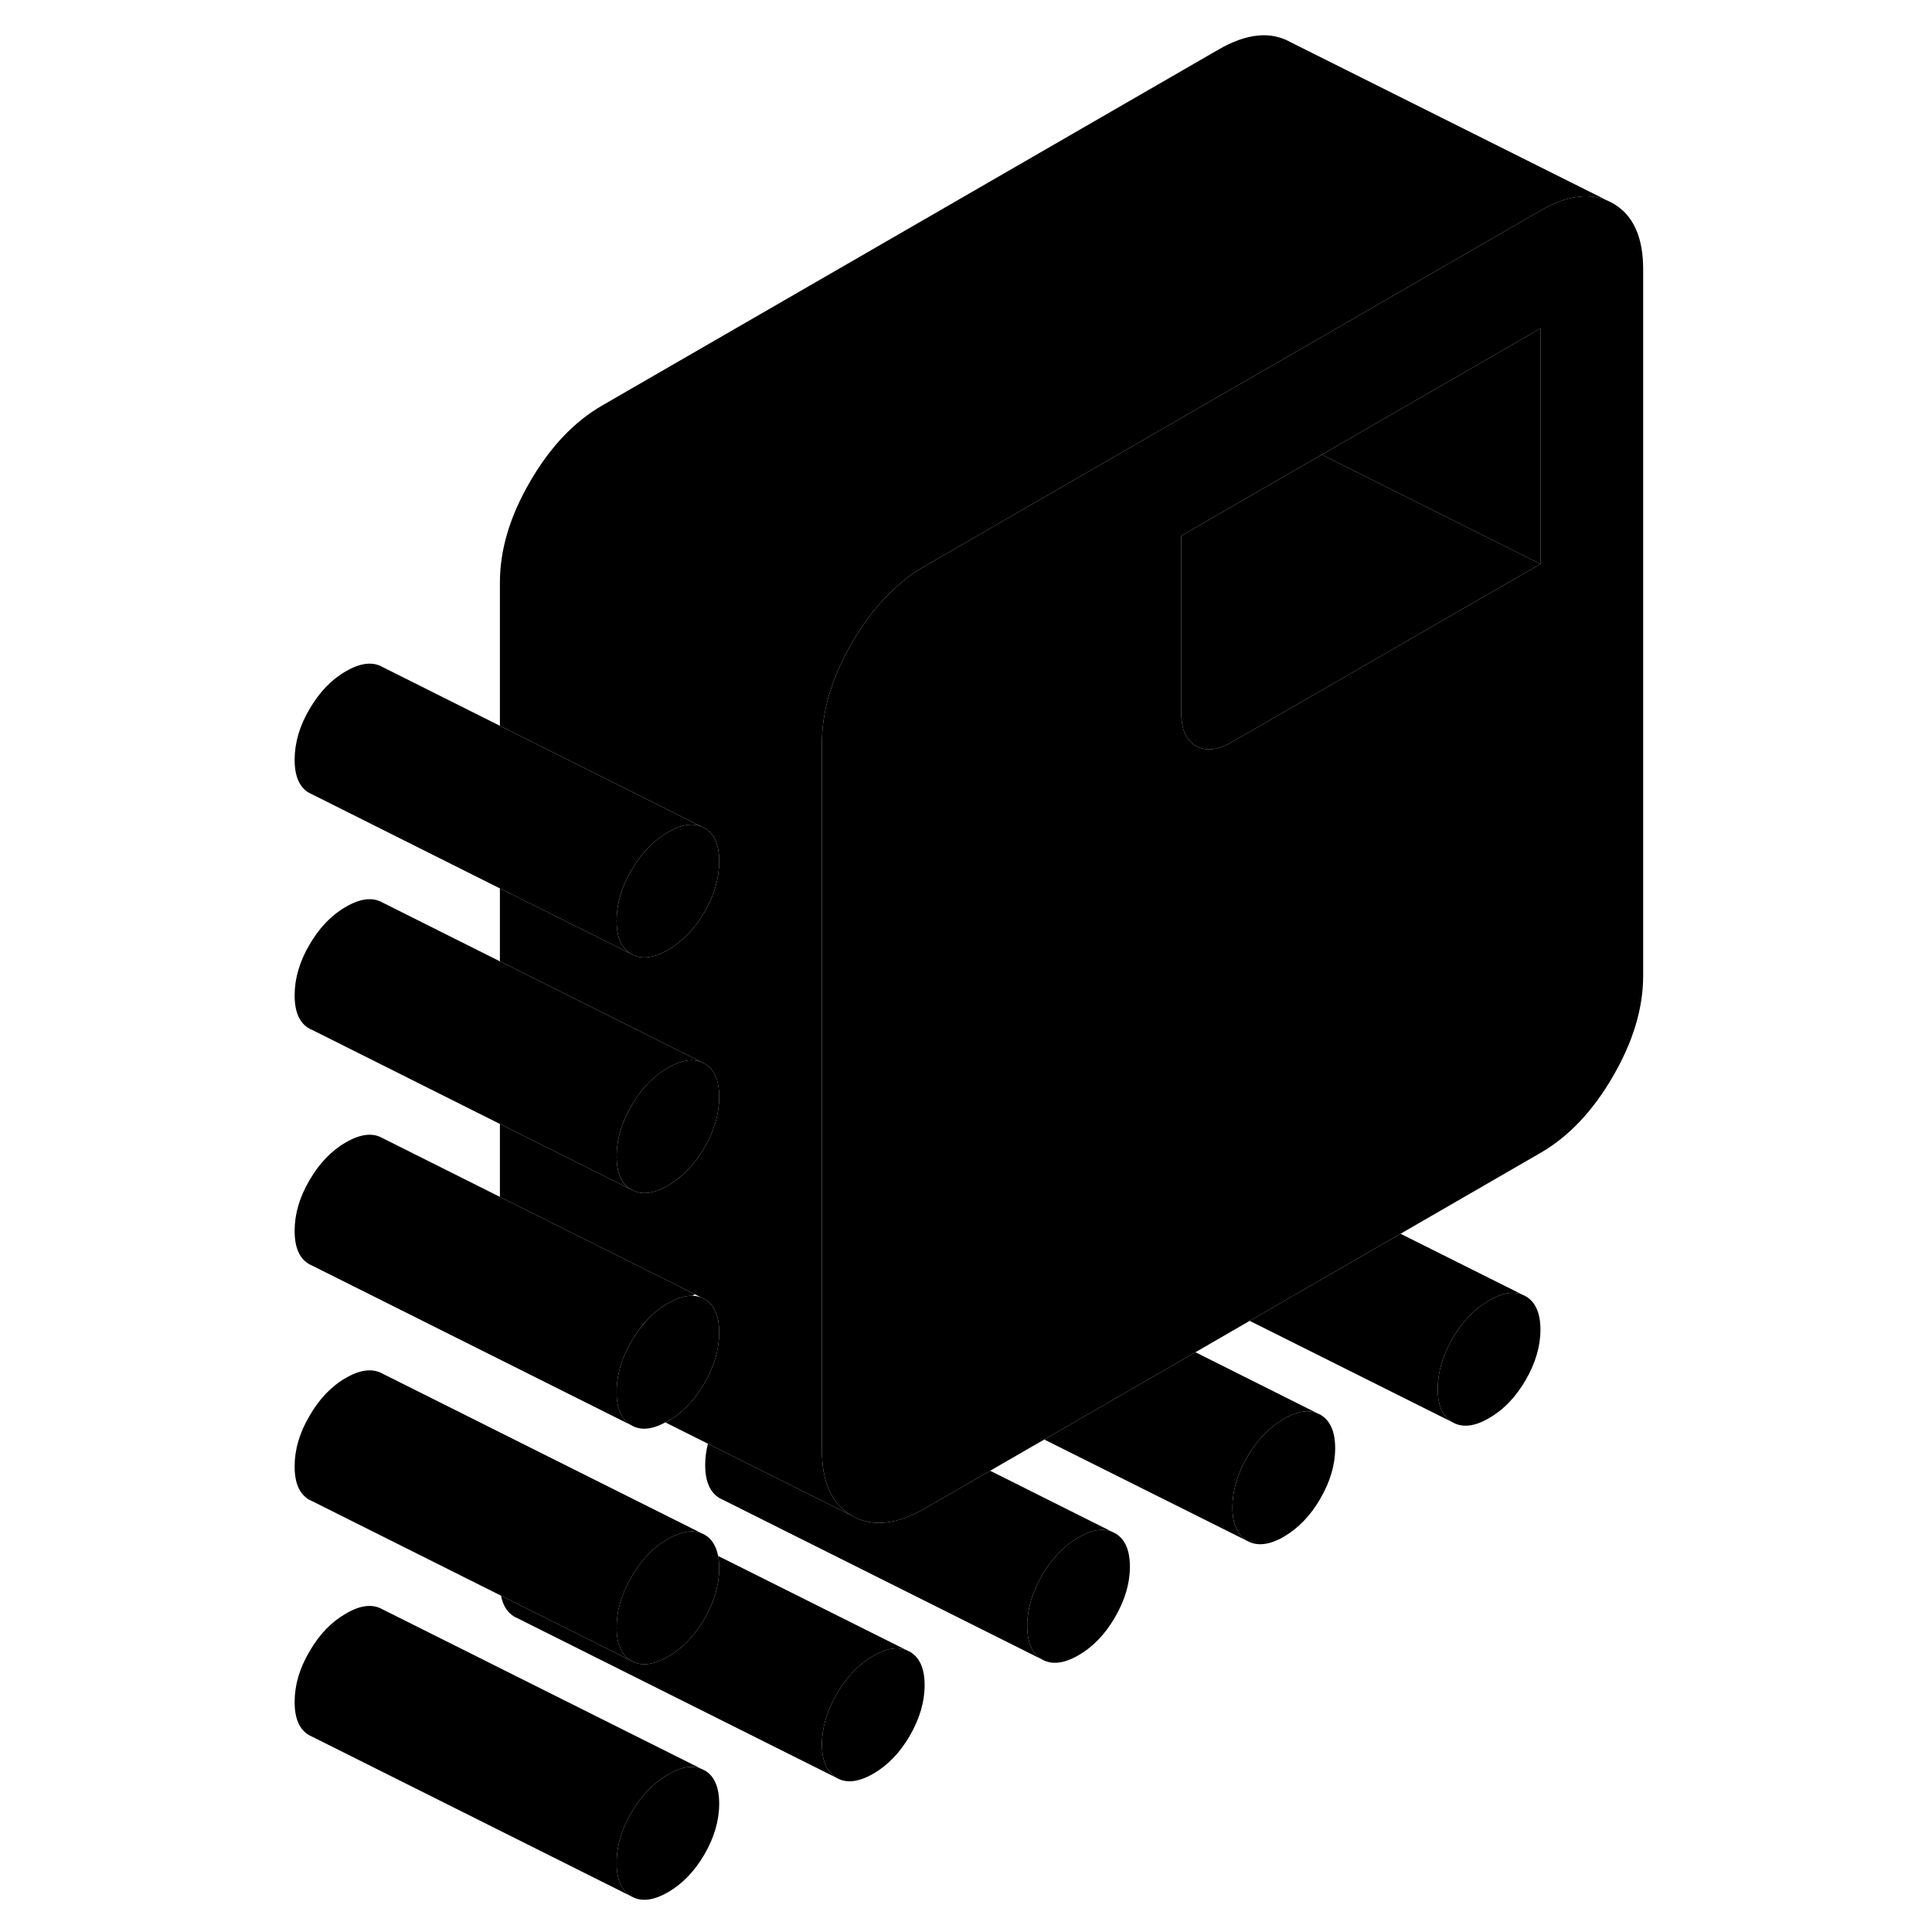 <svg width="24" height="24" viewBox="0 0 89 120" class="pr-icon-iso-duotone-secondary" xmlns="http://www.w3.org/2000/svg" stroke-width="1px" stroke-linecap="round" stroke-linejoin="round">
    <path d="M66.56 28.22V28.26L66.6 28.24L66.56 28.22ZM41.01 102.59L40.82 102.5C40.25 102.27 39.55 102.38 38.74 102.85C37.83 103.37 37.08 104.16 36.47 105.22C35.86 106.27 35.55 107.32 35.55 108.35C35.55 109.38 35.86 110.08 36.47 110.43C37.08 110.78 37.83 110.69 38.74 110.17C39.64 109.65 40.4 108.86 41.01 107.81C41.62 106.75 41.93 105.71 41.93 104.67C41.93 103.63 41.62 102.94 41.01 102.59ZM66.51 87.87L66.32 87.78C65.75 87.54 65.05 87.66 64.24 88.13C63.34 88.65 62.58 89.44 61.97 90.49C61.36 91.55 61.05 92.59 61.05 93.63C61.05 94.67 61.36 95.36 61.97 95.71C62.58 96.05 63.34 95.97 64.24 95.45C65.14 94.92 65.9 94.14 66.51 93.08C67.12 92.03 67.43 90.98 67.43 89.95C67.43 88.92 67.12 88.22 66.51 87.87ZM79.26 80.51L79.07 80.42C78.5 80.18 77.81 80.3 76.99 80.77C76.09 81.29 75.33 82.08 74.72 83.13C74.11 84.18 73.8 85.23 73.8 86.27C73.8 87.31 74.11 87.99 74.72 88.34C75.33 88.69 76.09 88.61 76.99 88.08C77.9 87.56 78.65 86.77 79.26 85.72C79.87 84.67 80.18 83.62 80.18 82.59C80.18 81.56 79.87 80.86 79.26 80.51Z" class="pr-icon-iso-duotone-primary-stroke" stroke-linejoin="round"/>
    <path d="M54.68 97.31C54.68 98.35 54.37 99.39 53.76 100.44C53.15 101.5 52.39 102.29 51.49 102.81C50.59 103.33 49.83 103.42 49.22 103.07C48.61 102.72 48.3 102.03 48.3 100.99C48.3 99.95 48.61 98.91 49.22 97.85C49.83 96.8 50.59 96.01 51.49 95.49C52.3 95.02 53 94.9 53.57 95.14L53.76 95.23C54.37 95.58 54.68 96.27 54.68 97.31Z" class="pr-icon-iso-duotone-primary-stroke" stroke-linejoin="round"/>
    <path d="M29.17 112.03C29.17 113.07 28.87 114.11 28.26 115.17C27.65 116.22 26.89 117.01 25.99 117.53C25.08 118.05 24.33 118.14 23.72 117.79C23.1 117.44 22.8 116.75 22.8 115.71C22.8 114.67 23.1 113.63 23.72 112.58C24.33 111.52 25.08 110.74 25.99 110.22C26.8 109.74 27.5 109.63 28.07 109.87L28.26 109.96C28.87 110.3 29.17 111 29.17 112.03Z" class="pr-icon-iso-duotone-primary-stroke" stroke-linejoin="round"/>
    <path d="M80.18 35.03L66.56 42.89L61.05 46.07C60.15 46.6 59.39 46.68 58.78 46.33C58.17 45.99 57.87 45.29 57.87 44.26V33.28L66.56 28.26L66.6 28.24L80.18 35.03Z" class="pr-icon-iso-duotone-primary-stroke" stroke-linejoin="round"/>
    <path d="M80.179 20.4V35.03L66.6 28.24L80.179 20.4Z" class="pr-icon-iso-duotone-primary-stroke" stroke-linejoin="round"/>
    <path d="M53.57 95.14C53 94.9 52.3 95.02 51.49 95.49C50.59 96.01 49.83 96.8 49.22 97.85C48.61 98.91 48.3 99.95 48.3 100.99C48.3 102.03 48.61 102.72 49.22 103.07L29.41 93.16L29.22 93.07C28.61 92.72 28.3 92.03 28.3 90.99C28.3 90.55 28.36 90.11 28.47 89.67L32.75 91.81L37.42 94.15C38.67 94.86 40.17 94.71 41.93 93.7L46 91.35L53.57 95.14Z" class="pr-icon-iso-duotone-primary-stroke" stroke-linejoin="round"/>
    <path d="M29.17 82.77C29.17 83.81 28.87 84.85 28.26 85.9C27.65 86.96 26.89 87.75 25.99 88.27C25.93 88.3 25.88 88.33 25.83 88.35H25.82C24.98 88.8 24.29 88.86 23.72 88.53C23.18 88.23 22.89 87.67 22.81 86.85C22.81 86.71 22.8 86.59 22.8 86.45C22.8 85.41 23.1 84.37 23.72 83.31C23.95 82.92 24.2 82.56 24.47 82.24H24.48C24.92 81.7 25.42 81.27 25.99 80.95C26.55 80.63 27.05 80.47 27.5 80.48C27.7 80.49 27.9 80.52 28.07 80.6L28.26 80.69C28.87 81.04 29.17 81.73 29.17 82.77Z" class="pr-icon-iso-duotone-primary-stroke" stroke-linejoin="round"/>
    <path d="M29.17 68.14C29.17 69.17 28.87 70.22 28.26 71.27C27.65 72.33 26.89 73.11 25.99 73.64C25.08 74.16 24.33 74.24 23.72 73.89C23.1 73.55 22.8 72.85 22.8 71.82C22.8 70.79 23.1 69.74 23.72 68.68C24.33 67.63 25.08 66.84 25.99 66.32C26.8 65.85 27.5 65.73 28.07 65.97L28.26 66.06C28.87 66.41 29.17 67.1 29.17 68.14Z" class="pr-icon-iso-duotone-primary-stroke" stroke-linejoin="round"/>
    <path d="M29.17 53.5C29.17 54.54 28.87 55.59 28.26 56.64C27.65 57.69 26.89 58.48 25.99 59C25.08 59.52 24.33 59.61 23.72 59.26C23.1 58.91 22.8 58.22 22.8 57.19C22.8 56.16 23.1 55.1 23.72 54.05C24.33 53 25.08 52.21 25.99 51.69C26.8 51.22 27.5 51.1 28.07 51.34L28.26 51.43C28.87 51.78 29.17 52.47 29.17 53.5Z" class="pr-icon-iso-duotone-primary-stroke" stroke-linejoin="round"/>
    <path d="M79.26 80.51L79.07 80.42" class="pr-icon-iso-duotone-primary-stroke" stroke-linejoin="round"/>
    <path d="M79.07 80.42C78.5 80.18 77.81 80.3 76.99 80.77C76.09 81.29 75.33 82.08 74.72 83.13C74.11 84.18 73.8 85.23 73.8 86.27C73.8 87.31 74.11 87.99 74.72 88.34L62.12 82.04L71.49 76.63L79.07 80.42Z" class="pr-icon-iso-duotone-primary-stroke" stroke-linejoin="round"/>
    <path d="M66.51 87.87L66.32 87.78" class="pr-icon-iso-duotone-primary-stroke" stroke-linejoin="round"/>
    <path d="M66.319 87.78C65.749 87.54 65.049 87.66 64.239 88.13C63.339 88.65 62.579 89.44 61.969 90.49C61.359 91.55 61.049 92.59 61.049 93.63C61.049 94.67 61.359 95.36 61.969 95.71L49.359 89.41L58.749 83.99L66.319 87.78Z" class="pr-icon-iso-duotone-primary-stroke" stroke-linejoin="round"/>
    <path d="M84.68 12.63C83.43 11.92 81.93 12.07 80.18 13.08L66.56 20.95L60.18 24.63L41.93 35.17C41.31 35.52 40.73 35.95 40.18 36.45C39.15 37.36 38.23 38.52 37.42 39.92C36.17 42.07 35.55 44.15 35.55 46.17V90.06C35.55 92.07 36.17 93.44 37.42 94.15C38.67 94.86 40.17 94.71 41.93 93.7L46 91.35L49.36 89.41L58.75 83.99L62.12 82.04L71.49 76.63L80.18 71.61C81.93 70.6 83.43 69.02 84.68 66.86C85.93 64.71 86.56 62.63 86.56 60.61V16.72C86.56 14.71 85.93 13.34 84.68 12.63ZM80.18 35.03L66.56 42.89L61.05 46.07C60.15 46.6 59.39 46.68 58.78 46.33C58.17 45.99 57.87 45.29 57.87 44.26V33.28L66.56 28.26V28.22L66.6 28.24L80.18 20.4V35.03Z" class="pr-icon-iso-duotone-primary-stroke" stroke-linejoin="round"/>
    <path d="M29.17 97.4C29.17 98.44 28.87 99.48 28.26 100.54C27.65 101.59 26.89 102.38 25.99 102.9C25.08 103.42 24.33 103.51 23.72 103.16C23.1 102.81 22.8 102.12 22.8 101.08C22.8 100.04 23.1 99 23.72 97.95C24.33 96.89 25.08 96.1 25.99 95.58C26.17 95.48 26.34 95.39 26.5 95.34H26.51C27.1 95.08 27.62 95.05 28.07 95.23L28.26 95.32C28.7 95.57 28.98 96.01 29.1 96.63C29.15 96.87 29.17 97.12 29.17 97.4Z" class="pr-icon-iso-duotone-primary-stroke" stroke-linejoin="round"/>
    <path d="M40.82 102.5C40.25 102.27 39.55 102.38 38.74 102.85C37.83 103.37 37.08 104.16 36.47 105.22C35.86 106.27 35.55 107.32 35.55 108.35C35.55 109.38 35.86 110.08 36.47 110.43L16.66 100.52L16.47 100.43C16.02 100.17 15.74 99.73 15.62 99.11L18.22 100.41H18.23L23.72 103.16C24.33 103.51 25.08 103.42 25.99 102.9C26.89 102.38 27.65 101.59 28.26 100.54C28.87 99.48 29.17 98.44 29.17 97.4C29.17 97.12 29.15 96.87 29.1 96.64L40.82 102.5Z" class="pr-icon-iso-duotone-primary-stroke" stroke-linejoin="round"/>
    <path d="M41.01 102.59L40.82 102.5" class="pr-icon-iso-duotone-primary-stroke" stroke-linejoin="round"/>
    <path d="M28.07 109.87C27.5 109.63 26.8 109.74 25.99 110.22C25.08 110.74 24.33 111.52 23.72 112.58C23.1 113.63 22.8 114.68 22.8 115.71C22.8 116.74 23.1 117.44 23.72 117.79L3.91 107.88L3.72 107.79C3.1 107.44 2.8 106.75 2.8 105.71C2.8 104.67 3.1 103.63 3.72 102.58C4.33 101.52 5.08 100.74 5.99 100.22C6.89 99.69 7.65 99.61 8.26 99.96L28.07 109.87Z" class="pr-icon-iso-duotone-primary-stroke" stroke-linejoin="round"/>
    <path d="M28.07 95.23C27.62 95.05 27.1 95.08 26.51 95.34H26.5C26.34 95.39 26.17 95.48 25.99 95.58C25.08 96.1 24.33 96.89 23.72 97.95C23.1 99 22.8 100.05 22.8 101.08C22.8 102.11 23.1 102.81 23.72 103.16L18.23 100.41H18.22L15.62 99.11L3.91 93.25L3.72 93.16C3.1 92.81 2.8 92.12 2.8 91.08C2.8 90.04 3.1 89 3.72 87.95C4.33 86.89 5.08 86.1 5.99 85.58C6.89 85.06 7.65 84.98 8.26 85.32L28.07 95.23Z" class="pr-icon-iso-duotone-primary-stroke" stroke-linejoin="round"/>
    <path d="M27.66 80.39L27.5 80.48C27.05 80.47 26.55 80.63 25.99 80.95C25.42 81.27 24.92 81.7 24.48 82.23H24.47C24.2 82.56 23.95 82.92 23.72 83.31C23.1 84.37 22.8 85.41 22.8 86.45C22.8 86.59 22.81 86.71 22.81 86.84C22.89 87.67 23.18 88.23 23.72 88.53L3.91 78.62L3.72 78.53C3.1 78.18 2.8 77.49 2.8 76.45C2.8 75.41 3.1 74.37 3.72 73.31C4.33 72.26 5.08 71.47 5.99 70.95C6.89 70.43 7.65 70.34 8.26 70.69L15.55 74.34L27.66 80.39Z" class="pr-icon-iso-duotone-primary-stroke" stroke-linejoin="round"/>
    <path d="M28.07 65.97C27.5 65.73 26.8 65.85 25.99 66.32C25.08 66.84 24.33 67.63 23.72 68.68C23.1 69.74 22.8 70.78 22.8 71.82C22.8 72.86 23.1 73.55 23.72 73.89L15.55 69.81L3.91 63.98L3.72 63.89C3.1 63.55 2.8 62.85 2.8 61.82C2.8 60.79 3.1 59.74 3.72 58.68C4.33 57.63 5.08 56.84 5.99 56.32C6.89 55.8 7.65 55.71 8.26 56.06L15.55 59.71L28.07 65.97Z" class="pr-icon-iso-duotone-primary-stroke" stroke-linejoin="round"/>
    <path d="M28.07 51.34C27.5 51.1 26.8 51.22 25.99 51.69C25.08 52.21 24.33 53 23.72 54.05C23.1 55.1 22.8 56.15 22.8 57.19C22.8 58.23 23.1 58.91 23.72 59.26L15.55 55.18L3.91 49.35L3.72 49.26C3.1 48.91 2.8 48.22 2.8 47.19C2.8 46.16 3.1 45.1 3.72 44.05C4.33 43 5.08 42.21 5.99 41.69C6.89 41.17 7.65 41.08 8.26 41.43L15.55 45.08L28.07 51.34Z" class="pr-icon-iso-duotone-primary-stroke" stroke-linejoin="round"/>
    <path d="M84.68 12.63C83.43 11.92 81.93 12.07 80.18 13.08L66.56 20.95L60.18 24.63L41.93 35.17C41.31 35.52 40.73 35.95 40.18 36.45C39.15 37.36 38.23 38.52 37.42 39.92C36.17 42.07 35.55 44.15 35.55 46.17V90.06C35.55 92.07 36.17 93.44 37.42 94.15L32.75 91.81L28.47 89.67L25.83 88.35C25.83 88.35 25.93 88.3 25.99 88.27C26.89 87.75 27.65 86.96 28.26 85.9C28.87 84.85 29.17 83.81 29.17 82.77C29.17 81.73 28.87 81.04 28.26 80.69L28.07 80.6L27.66 80.39L15.55 74.34V69.81L23.72 73.89C24.33 74.24 25.08 74.16 25.99 73.64C26.89 73.11 27.65 72.33 28.26 71.27C28.87 70.22 29.17 69.17 29.17 68.14C29.17 67.11 28.87 66.41 28.26 66.06L28.07 65.97L15.55 59.71V55.18L23.72 59.26C24.33 59.61 25.08 59.52 25.99 59C26.89 58.48 27.65 57.69 28.26 56.64C28.87 55.59 29.17 54.54 29.17 53.5C29.17 52.46 28.87 51.78 28.26 51.43L28.07 51.34L15.55 45.08V36.17C15.55 34.15 16.17 32.07 17.42 29.92C18.67 27.76 20.17 26.18 21.93 25.17L60.18 3.08C61.93 2.07 63.43 1.92 64.68 2.63L84.68 12.63Z" class="pr-icon-iso-duotone-primary-stroke" stroke-linejoin="round"/>
</svg>